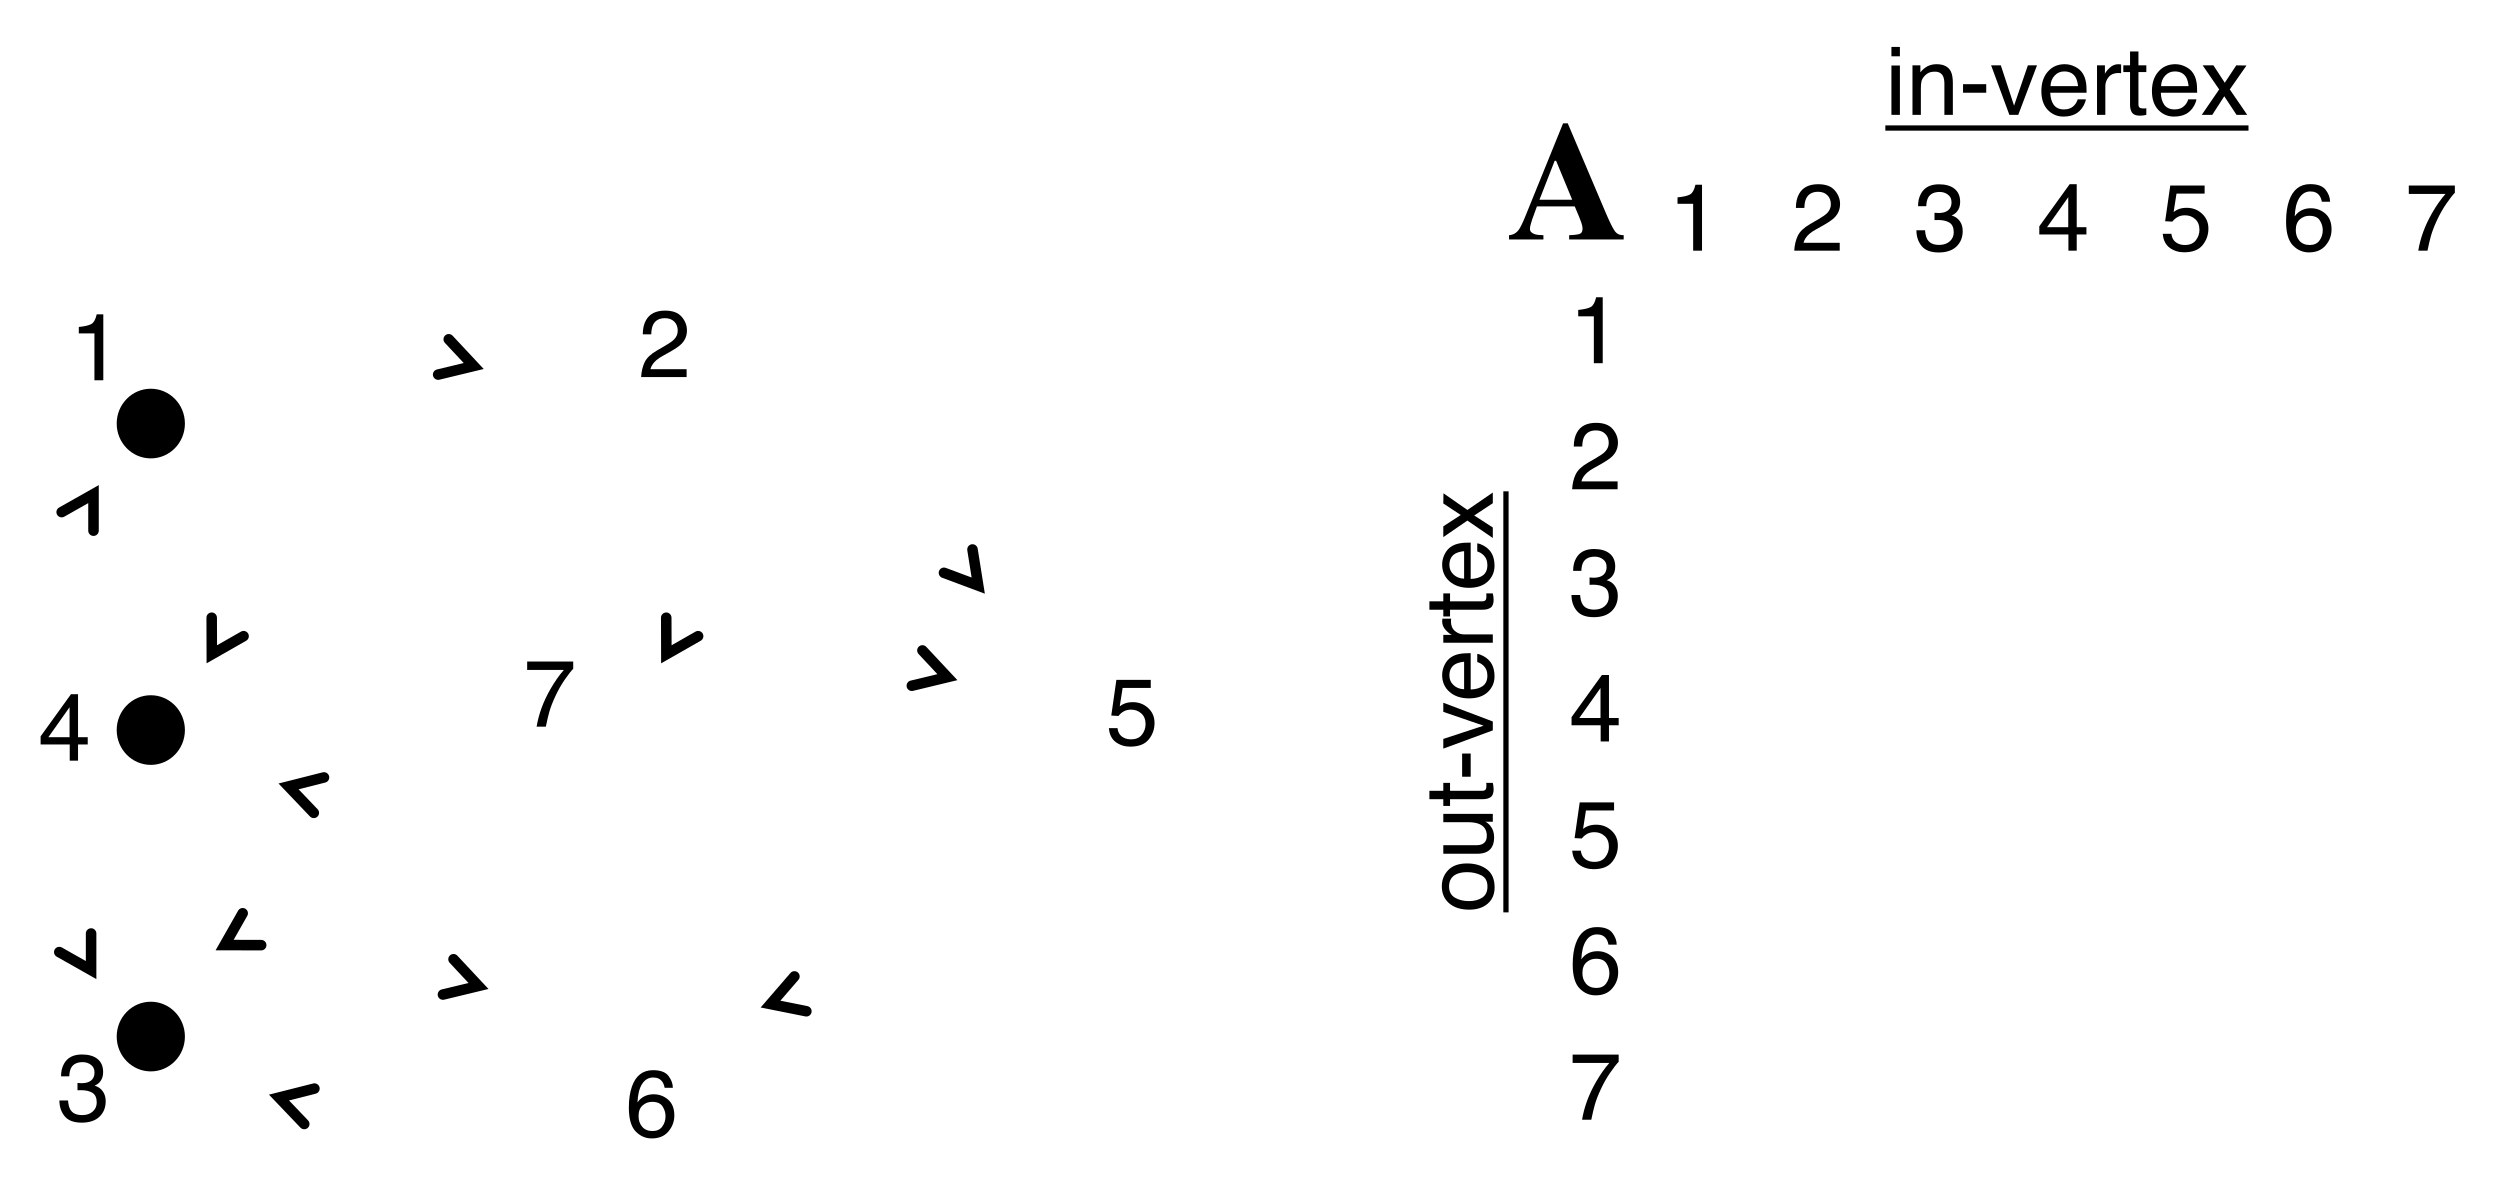 <?xml version="1.0" encoding="UTF-8"?>
<svg xmlns="http://www.w3.org/2000/svg" xmlns:xlink="http://www.w3.org/1999/xlink" width="475pt" height="224pt" viewBox="0 0 475 224" version="1.1">
<defs>
<g>
<symbol overflow="visible" id="glyph0-0">
<path style="stroke:none;" d="M 0.578 0 L 0.578 -21.625 L 24.219 -21.625 L 24.219 0 Z M 21.109 -3.109 L 21.109 -18.516 L 3.688 -18.516 L 3.688 -3.109 Z M 21.109 -3.109 "/>
</symbol>
<symbol overflow="visible" id="glyph0-1">
<path style="stroke:none;" d="M 12.578 -7.547 L 9.516 -14.953 L 9.25 -14.953 L 6.359 -7.547 Z M 0.578 -0.812 C 1.348 -0.863 1.969 -1.211 2.438 -1.859 C 2.738 -2.266 3.172 -3.16 3.734 -4.547 L 10.844 -22.062 L 11.734 -22.062 L 18.875 -5.25 C 19.676 -3.363 20.273 -2.145 20.672 -1.594 C 21.066 -1.051 21.629 -0.789 22.359 -0.812 L 22.359 0 L 12 0 L 12 -0.812 C 13.039 -0.852 13.723 -0.941 14.047 -1.078 C 14.379 -1.211 14.547 -1.555 14.547 -2.109 C 14.547 -2.359 14.461 -2.738 14.297 -3.25 C 14.191 -3.551 14.051 -3.914 13.875 -4.344 L 13.062 -6.281 L 5.875 -6.281 C 5.406 -5.008 5.102 -4.18 4.969 -3.797 C 4.688 -2.973 4.547 -2.375 4.547 -2 C 4.547 -1.539 4.852 -1.207 5.469 -1 C 5.832 -0.883 6.379 -0.82 7.109 -0.812 L 7.109 0 L 0.578 0 Z M 11.734 -22.109 Z M 11.734 -22.109 "/>
</symbol>
<symbol overflow="visible" id="glyph1-0">
<path style="stroke:none;" d="M 0.438 0 L 0.438 -16.219 L 18.172 -16.219 L 18.172 0 Z M 15.828 -2.328 L 15.828 -13.891 L 2.766 -13.891 L 2.766 -2.328 Z M 15.828 -2.328 "/>
</symbol>
<symbol overflow="visible" id="glyph1-1">
<path style="stroke:none;" d=""/>
</symbol>
<symbol overflow="visible" id="glyph2-0">
<path style="stroke:none;" d="M 0.578 0 L 0.578 -12.906 L 10.828 -12.906 L 10.828 0 Z M 9.219 -1.625 L 9.219 -11.297 L 2.203 -11.297 L 2.203 -1.625 Z M 9.219 -1.625 "/>
</symbol>
<symbol overflow="visible" id="glyph2-1">
<path style="stroke:none;" d="M 1.719 -8.906 L 1.719 -10.125 C 2.863 -10.238 3.66 -10.426 4.109 -10.688 C 4.566 -10.945 4.906 -11.562 5.125 -12.531 L 6.375 -12.531 L 6.375 0 L 4.688 0 L 4.688 -8.906 Z M 1.719 -8.906 "/>
</symbol>
<symbol overflow="visible" id="glyph2-2">
<path style="stroke:none;" d="M 4.672 0.344 C 3.18 0.344 2.102 -0.062 1.438 -0.875 C 0.77 -1.695 0.438 -2.695 0.438 -3.875 L 2.078 -3.875 C 2.148 -3.051 2.305 -2.457 2.547 -2.094 C 2.953 -1.426 3.691 -1.094 4.766 -1.094 C 5.598 -1.094 6.266 -1.316 6.766 -1.766 C 7.273 -2.211 7.531 -2.785 7.531 -3.484 C 7.531 -4.359 7.266 -4.969 6.734 -5.312 C 6.203 -5.656 5.461 -5.828 4.516 -5.828 C 4.41 -5.828 4.301 -5.82 4.188 -5.812 C 4.082 -5.812 3.977 -5.812 3.875 -5.812 L 3.875 -7.203 C 4.031 -7.191 4.164 -7.18 4.281 -7.172 C 4.395 -7.16 4.516 -7.156 4.641 -7.156 C 5.234 -7.156 5.719 -7.25 6.094 -7.438 C 6.77 -7.77 7.109 -8.359 7.109 -9.203 C 7.109 -9.828 6.883 -10.305 6.438 -10.641 C 5.988 -10.984 5.469 -11.156 4.875 -11.156 C 3.82 -11.156 3.094 -10.805 2.688 -10.109 C 2.469 -9.723 2.344 -9.172 2.312 -8.453 L 0.75 -8.453 C 0.75 -9.391 0.938 -10.188 1.312 -10.844 C 1.957 -12.02 3.094 -12.609 4.719 -12.609 C 6 -12.609 6.988 -12.32 7.688 -11.75 C 8.395 -11.176 8.75 -10.348 8.75 -9.266 C 8.75 -8.492 8.539 -7.867 8.125 -7.391 C 7.863 -7.086 7.531 -6.852 7.125 -6.688 C 7.781 -6.5 8.297 -6.145 8.672 -5.625 C 9.047 -5.113 9.234 -4.484 9.234 -3.734 C 9.234 -2.523 8.836 -1.539 8.047 -0.781 C 7.254 -0.031 6.129 0.344 4.672 0.344 Z M 4.672 0.344 "/>
</symbol>
<symbol overflow="visible" id="glyph2-3">
<path style="stroke:none;" d="M 0.562 0 C 0.625 -1.082 0.848 -2.023 1.234 -2.828 C 1.617 -3.629 2.379 -4.359 3.516 -5.016 L 5.203 -6 C 5.961 -6.438 6.492 -6.812 6.797 -7.125 C 7.273 -7.602 7.516 -8.16 7.516 -8.797 C 7.516 -9.523 7.297 -10.102 6.859 -10.531 C 6.422 -10.969 5.832 -11.188 5.094 -11.188 C 4.008 -11.188 3.258 -10.773 2.844 -9.953 C 2.625 -9.516 2.504 -8.906 2.484 -8.125 L 0.875 -8.125 C 0.883 -9.219 1.086 -10.109 1.484 -10.797 C 2.16 -12.016 3.367 -12.625 5.109 -12.625 C 6.547 -12.625 7.598 -12.234 8.266 -11.453 C 8.93 -10.68 9.266 -9.816 9.266 -8.859 C 9.266 -7.848 8.91 -6.988 8.203 -6.281 C 7.785 -5.863 7.051 -5.359 6 -4.766 L 4.797 -4.094 C 4.211 -3.781 3.758 -3.477 3.438 -3.188 C 2.852 -2.676 2.484 -2.113 2.328 -1.5 L 9.203 -1.5 L 9.203 0 Z M 0.562 0 "/>
</symbol>
<symbol overflow="visible" id="glyph2-4">
<path style="stroke:none;" d="M 5.953 -4.453 L 5.953 -10.156 L 1.922 -4.453 Z M 5.984 0 L 5.984 -3.078 L 0.453 -3.078 L 0.453 -4.625 L 6.219 -12.625 L 7.562 -12.625 L 7.562 -4.453 L 9.406 -4.453 L 9.406 -3.078 L 7.562 -3.078 L 7.562 0 Z M 5.984 0 "/>
</symbol>
<symbol overflow="visible" id="glyph2-5">
<path style="stroke:none;" d="M 2.219 -3.203 C 2.32 -2.305 2.742 -1.688 3.484 -1.344 C 3.859 -1.164 4.289 -1.078 4.781 -1.078 C 5.719 -1.078 6.41 -1.375 6.859 -1.969 C 7.316 -2.562 7.547 -3.223 7.547 -3.953 C 7.547 -4.836 7.273 -5.52 6.734 -6 C 6.203 -6.477 5.562 -6.719 4.812 -6.719 C 4.258 -6.719 3.789 -6.609 3.406 -6.391 C 3.02 -6.18 2.688 -5.891 2.406 -5.516 L 1.031 -5.594 L 2 -12.375 L 8.531 -12.375 L 8.531 -10.844 L 3.188 -10.844 L 2.641 -7.344 C 2.93 -7.57 3.211 -7.738 3.484 -7.844 C 3.953 -8.039 4.492 -8.141 5.109 -8.141 C 6.266 -8.141 7.242 -7.766 8.047 -7.016 C 8.848 -6.273 9.25 -5.332 9.25 -4.188 C 9.25 -3 8.879 -1.953 8.141 -1.047 C 7.41 -0.141 6.238 0.312 4.625 0.312 C 3.594 0.312 2.68 0.023 1.891 -0.547 C 1.109 -1.129 0.672 -2.016 0.578 -3.203 Z M 2.219 -3.203 "/>
</symbol>
<symbol overflow="visible" id="glyph2-6">
<path style="stroke:none;" d="M 5.266 -12.641 C 6.672 -12.641 7.648 -12.273 8.203 -11.547 C 8.754 -10.816 9.031 -10.066 9.031 -9.297 L 7.469 -9.297 C 7.375 -9.785 7.223 -10.172 7.016 -10.453 C 6.641 -10.984 6.066 -11.25 5.297 -11.25 C 4.41 -11.25 3.707 -10.836 3.188 -10.016 C 2.664 -9.203 2.375 -8.035 2.312 -6.516 C 2.676 -7.047 3.133 -7.441 3.688 -7.703 C 4.188 -7.941 4.75 -8.062 5.375 -8.062 C 6.426 -8.062 7.344 -7.723 8.125 -7.047 C 8.914 -6.367 9.312 -5.363 9.312 -4.031 C 9.312 -2.895 8.938 -1.883 8.188 -1 C 7.445 -0.113 6.391 0.328 5.016 0.328 C 3.836 0.328 2.816 -0.117 1.953 -1.016 C 1.098 -1.91 0.672 -3.414 0.672 -5.531 C 0.672 -7.094 0.863 -8.422 1.25 -9.516 C 1.977 -11.598 3.316 -12.641 5.266 -12.641 Z M 5.156 -1.078 C 5.988 -1.078 6.609 -1.359 7.016 -1.922 C 7.43 -2.484 7.641 -3.145 7.641 -3.906 C 7.641 -4.551 7.453 -5.164 7.078 -5.75 C 6.711 -6.332 6.047 -6.625 5.078 -6.625 C 4.391 -6.625 3.789 -6.395 3.281 -5.938 C 2.77 -5.488 2.516 -4.812 2.516 -3.906 C 2.516 -3.102 2.742 -2.43 3.203 -1.891 C 3.672 -1.348 4.32 -1.078 5.156 -1.078 Z M 5.156 -1.078 "/>
</symbol>
<symbol overflow="visible" id="glyph2-7">
<path style="stroke:none;" d="M 9.406 -12.375 L 9.406 -11 C 9.008 -10.602 8.473 -9.914 7.797 -8.938 C 7.129 -7.969 6.535 -6.922 6.016 -5.797 C 5.504 -4.703 5.117 -3.703 4.859 -2.797 C 4.691 -2.223 4.473 -1.289 4.203 0 L 2.453 0 C 2.848 -2.406 3.727 -4.797 5.094 -7.172 C 5.895 -8.566 6.738 -9.77 7.625 -10.781 L 0.656 -10.781 L 0.656 -12.375 Z M 9.406 -12.375 "/>
</symbol>
<symbol overflow="visible" id="glyph2-8">
<path style="stroke:none;" d="M 1.156 -9.375 L 2.766 -9.375 L 2.766 0 L 1.156 0 Z M 1.156 -12.906 L 2.766 -12.906 L 2.766 -11.125 L 1.156 -11.125 Z M 1.156 -12.906 "/>
</symbol>
<symbol overflow="visible" id="glyph2-9">
<path style="stroke:none;" d="M 1.156 -9.406 L 2.656 -9.406 L 2.656 -8.078 C 3.102 -8.629 3.578 -9.023 4.078 -9.266 C 4.578 -9.504 5.129 -9.625 5.734 -9.625 C 7.078 -9.625 7.984 -9.16 8.453 -8.234 C 8.703 -7.723 8.828 -6.988 8.828 -6.031 L 8.828 0 L 7.219 0 L 7.219 -5.938 C 7.219 -6.508 7.133 -6.973 6.969 -7.328 C 6.688 -7.91 6.176 -8.203 5.438 -8.203 C 5.062 -8.203 4.754 -8.164 4.516 -8.094 C 4.086 -7.957 3.707 -7.695 3.375 -7.312 C 3.113 -7 2.941 -6.676 2.859 -6.344 C 2.785 -6.02 2.75 -5.551 2.75 -4.938 L 2.75 0 L 1.156 0 Z M 4.875 -9.641 Z M 4.875 -9.641 "/>
</symbol>
<symbol overflow="visible" id="glyph2-10">
<path style="stroke:none;" d="M 0.75 -5.828 L 5.156 -5.828 L 5.156 -4.203 L 0.75 -4.203 Z M 0.75 -5.828 "/>
</symbol>
<symbol overflow="visible" id="glyph2-11">
<path style="stroke:none;" d="M 1.938 -9.406 L 4.453 -1.75 L 7.078 -9.406 L 8.812 -9.406 L 5.25 0 L 3.562 0 L 0.094 -9.406 Z M 1.938 -9.406 "/>
</symbol>
<symbol overflow="visible" id="glyph2-12">
<path style="stroke:none;" d="M 5.078 -9.625 C 5.742 -9.625 6.391 -9.469 7.016 -9.156 C 7.648 -8.844 8.129 -8.438 8.453 -7.938 C 8.773 -7.457 8.988 -6.906 9.094 -6.281 C 9.188 -5.844 9.234 -5.148 9.234 -4.203 L 2.328 -4.203 C 2.359 -3.242 2.582 -2.473 3 -1.891 C 3.426 -1.316 4.082 -1.031 4.969 -1.031 C 5.789 -1.031 6.445 -1.305 6.938 -1.859 C 7.219 -2.172 7.422 -2.535 7.547 -2.953 L 9.094 -2.953 C 9.051 -2.609 8.914 -2.223 8.688 -1.797 C 8.457 -1.367 8.195 -1.02 7.906 -0.75 C 7.426 -0.281 6.832 0.031 6.125 0.188 C 5.75 0.281 5.316 0.328 4.828 0.328 C 3.66 0.328 2.672 -0.094 1.859 -0.938 C 1.047 -1.789 0.641 -2.988 0.641 -4.531 C 0.641 -6.039 1.047 -7.266 1.859 -8.203 C 2.68 -9.148 3.754 -9.625 5.078 -9.625 Z M 7.609 -5.453 C 7.535 -6.141 7.383 -6.691 7.156 -7.109 C 6.719 -7.867 5.992 -8.25 4.984 -8.25 C 4.254 -8.25 3.645 -7.984 3.156 -7.453 C 2.664 -6.93 2.406 -6.266 2.375 -5.453 Z M 4.938 -9.641 Z M 4.938 -9.641 "/>
</symbol>
<symbol overflow="visible" id="glyph2-13">
<path style="stroke:none;" d="M 1.203 -9.406 L 2.703 -9.406 L 2.703 -7.781 C 2.828 -8.102 3.129 -8.488 3.609 -8.938 C 4.086 -9.395 4.645 -9.625 5.281 -9.625 C 5.301 -9.625 5.348 -9.617 5.422 -9.609 C 5.492 -9.609 5.613 -9.598 5.781 -9.578 L 5.781 -7.906 C 5.688 -7.926 5.598 -7.938 5.516 -7.938 C 5.441 -7.945 5.359 -7.953 5.266 -7.953 C 4.461 -7.953 3.848 -7.695 3.422 -7.188 C 2.992 -6.676 2.781 -6.086 2.781 -5.422 L 2.781 0 L 1.203 0 Z M 1.203 -9.406 "/>
</symbol>
<symbol overflow="visible" id="glyph2-14">
<path style="stroke:none;" d="M 1.484 -12.047 L 3.078 -12.047 L 3.078 -9.406 L 4.578 -9.406 L 4.578 -8.125 L 3.078 -8.125 L 3.078 -1.984 C 3.078 -1.648 3.188 -1.426 3.406 -1.312 C 3.531 -1.25 3.738 -1.219 4.031 -1.219 C 4.102 -1.219 4.18 -1.219 4.266 -1.219 C 4.359 -1.227 4.461 -1.238 4.578 -1.25 L 4.578 0 C 4.398 0.051 4.211 0.086 4.016 0.109 C 3.816 0.141 3.602 0.156 3.375 0.156 C 2.633 0.156 2.133 -0.031 1.875 -0.406 C 1.613 -0.789 1.484 -1.285 1.484 -1.891 L 1.484 -8.125 L 0.203 -8.125 L 0.203 -9.406 L 1.484 -9.406 Z M 1.484 -12.047 "/>
</symbol>
<symbol overflow="visible" id="glyph2-15">
<path style="stroke:none;" d="M 0.266 -9.406 L 2.312 -9.406 L 4.469 -6.094 L 6.656 -9.406 L 8.594 -9.375 L 5.422 -4.828 L 8.734 0 L 6.703 0 L 4.375 -3.531 L 2.094 0 L 0.094 0 L 3.406 -4.828 Z M 0.266 -9.406 "/>
</symbol>
<symbol overflow="visible" id="glyph3-0">
<path style="stroke:none;" d="M 0.578 0 L 0.578 -12.906 L 10.828 -12.906 L 10.828 0 Z M 9.219 -1.625 L 9.219 -11.297 L 2.203 -11.297 L 2.203 -1.625 Z M 9.219 -1.625 "/>
</symbol>
<symbol overflow="visible" id="glyph3-1">
<path style="stroke:none;" d=""/>
</symbol>
<symbol overflow="visible" id="glyph4-0">
<path style="stroke:none;" d="M 0 -0.578 L -12.906 -0.578 L -12.906 -10.828 L 0 -10.828 Z M -1.625 -9.219 L -11.297 -9.219 L -11.297 -2.203 L -1.625 -2.203 Z M -1.625 -9.219 "/>
</symbol>
<symbol overflow="visible" id="glyph4-1">
<path style="stroke:none;" d="M -1.016 -4.891 C -1.016 -5.941 -1.41 -6.66 -2.203 -7.047 C -3.004 -7.441 -3.891 -7.641 -4.859 -7.641 C -5.734 -7.641 -6.445 -7.5 -7 -7.219 C -7.875 -6.77 -8.312 -6 -8.312 -4.906 C -8.312 -3.945 -7.941 -3.242 -7.203 -2.797 C -6.461 -2.359 -5.57 -2.141 -4.531 -2.141 C -3.531 -2.141 -2.691 -2.359 -2.016 -2.797 C -1.348 -3.242 -1.016 -3.941 -1.016 -4.891 Z M -9.688 -4.953 C -9.688 -6.172 -9.281 -7.195 -8.469 -8.031 C -7.664 -8.875 -6.477 -9.297 -4.906 -9.297 C -3.383 -9.297 -2.129 -8.926 -1.141 -8.188 C -0.148 -7.445 0.344 -6.301 0.344 -4.75 C 0.344 -3.445 -0.094 -2.414 -0.969 -1.656 C -1.844 -0.895 -3.02 -0.516 -4.5 -0.516 C -6.082 -0.516 -7.344 -0.914 -8.281 -1.719 C -9.219 -2.52 -9.688 -3.598 -9.688 -4.953 Z M -9.641 -4.906 Z M -9.641 -4.906 "/>
</symbol>
<symbol overflow="visible" id="glyph4-2">
<path style="stroke:none;" d="M -9.406 -2.75 L -3.172 -2.75 C -2.68 -2.75 -2.285 -2.82 -1.984 -2.969 C -1.422 -3.25 -1.141 -3.773 -1.141 -4.547 C -1.141 -5.648 -1.633 -6.398 -2.625 -6.797 C -3.145 -7.016 -3.867 -7.125 -4.797 -7.125 L -9.406 -7.125 L -9.406 -8.703 L 0 -8.703 L 0 -7.203 L -1.391 -7.219 C -1.035 -7.02 -0.734 -6.766 -0.484 -6.453 C 0.004 -5.859 0.25 -5.129 0.25 -4.266 C 0.25 -2.922 -0.195 -2.004 -1.094 -1.516 C -1.57 -1.254 -2.211 -1.125 -3.016 -1.125 L -9.406 -1.125 Z M -9.641 -4.906 Z M -9.641 -4.906 "/>
</symbol>
<symbol overflow="visible" id="glyph4-3">
<path style="stroke:none;" d="M -12.047 -1.484 L -12.047 -3.078 L -9.406 -3.078 L -9.406 -4.578 L -8.125 -4.578 L -8.125 -3.078 L -1.984 -3.078 C -1.648 -3.078 -1.426 -3.188 -1.312 -3.406 C -1.25 -3.531 -1.219 -3.738 -1.219 -4.031 C -1.219 -4.102 -1.219 -4.18 -1.219 -4.266 C -1.227 -4.359 -1.238 -4.461 -1.25 -4.578 L 0 -4.578 C 0.051 -4.398 0.086 -4.211 0.109 -4.016 C 0.141 -3.816 0.156 -3.602 0.156 -3.375 C 0.156 -2.633 -0.031 -2.133 -0.406 -1.875 C -0.789 -1.613 -1.285 -1.484 -1.891 -1.484 L -8.125 -1.484 L -8.125 -0.203 L -9.406 -0.203 L -9.406 -1.484 Z M -12.047 -1.484 "/>
</symbol>
<symbol overflow="visible" id="glyph4-4">
<path style="stroke:none;" d="M -5.828 -0.75 L -5.828 -5.156 L -4.203 -5.156 L -4.203 -0.75 Z M -5.828 -0.75 "/>
</symbol>
<symbol overflow="visible" id="glyph4-5">
<path style="stroke:none;" d="M -9.406 -1.938 L -1.75 -4.453 L -9.406 -7.078 L -9.406 -8.812 L 0 -5.25 L 0 -3.562 L -9.406 -0.094 Z M -9.406 -1.938 "/>
</symbol>
<symbol overflow="visible" id="glyph4-6">
<path style="stroke:none;" d="M -9.625 -5.078 C -9.625 -5.742 -9.469 -6.391 -9.156 -7.016 C -8.844 -7.648 -8.438 -8.129 -7.938 -8.453 C -7.457 -8.773 -6.906 -8.988 -6.281 -9.094 C -5.844 -9.188 -5.148 -9.234 -4.203 -9.234 L -4.203 -2.328 C -3.242 -2.359 -2.473 -2.582 -1.891 -3 C -1.316 -3.426 -1.031 -4.082 -1.031 -4.969 C -1.031 -5.789 -1.305 -6.445 -1.859 -6.938 C -2.172 -7.219 -2.535 -7.422 -2.953 -7.547 L -2.953 -9.094 C -2.609 -9.051 -2.223 -8.914 -1.797 -8.688 C -1.367 -8.457 -1.02 -8.195 -0.75 -7.906 C -0.281 -7.426 0.031 -6.832 0.188 -6.125 C 0.281 -5.75 0.328 -5.316 0.328 -4.828 C 0.328 -3.66 -0.094 -2.672 -0.938 -1.859 C -1.789 -1.047 -2.988 -0.641 -4.531 -0.641 C -6.039 -0.641 -7.266 -1.047 -8.203 -1.859 C -9.148 -2.68 -9.625 -3.754 -9.625 -5.078 Z M -5.453 -7.609 C -6.141 -7.535 -6.691 -7.383 -7.109 -7.156 C -7.867 -6.719 -8.25 -5.992 -8.25 -4.984 C -8.25 -4.254 -7.984 -3.645 -7.453 -3.156 C -6.93 -2.664 -6.266 -2.406 -5.453 -2.375 Z M -9.641 -4.938 Z M -9.641 -4.938 "/>
</symbol>
<symbol overflow="visible" id="glyph4-7">
<path style="stroke:none;" d="M -9.406 -1.203 L -9.406 -2.703 L -7.781 -2.703 C -8.102 -2.828 -8.488 -3.129 -8.938 -3.609 C -9.395 -4.086 -9.625 -4.645 -9.625 -5.281 C -9.625 -5.301 -9.617 -5.348 -9.609 -5.422 C -9.609 -5.492 -9.598 -5.613 -9.578 -5.781 L -7.906 -5.781 C -7.926 -5.688 -7.938 -5.598 -7.938 -5.516 C -7.945 -5.441 -7.953 -5.359 -7.953 -5.266 C -7.953 -4.461 -7.695 -3.848 -7.188 -3.422 C -6.676 -2.992 -6.086 -2.781 -5.422 -2.781 L 0 -2.781 L 0 -1.203 Z M -9.406 -1.203 "/>
</symbol>
<symbol overflow="visible" id="glyph4-8">
<path style="stroke:none;" d="M -9.406 -0.266 L -9.406 -2.312 L -6.094 -4.469 L -9.406 -6.656 L -9.375 -8.594 L -4.828 -5.422 L 0 -8.734 L 0 -6.703 L -3.531 -4.375 L 0 -2.094 L 0 -0.094 L -4.828 -3.406 Z M -9.406 -0.266 "/>
</symbol>
<symbol overflow="visible" id="glyph5-0">
<path style="stroke:none;" d="M 0 -0.578 L -12.906 -0.578 L -12.906 -10.828 L 0 -10.828 Z M -1.625 -9.219 L -11.297 -9.219 L -11.297 -2.203 L -1.625 -2.203 Z M -1.625 -9.219 "/>
</symbol>
<symbol overflow="visible" id="glyph5-1">
<path style="stroke:none;" d=""/>
</symbol>
</g>
</defs>
<g id="surface1">
<g style="fill:rgb(0%,0%,0%);fill-opacity:1;">
  <use xlink:href="#glyph0-1" x="286.14" y="45.499"/>
</g>
<g style="fill:rgb(0%,0%,0%);fill-opacity:1;">
  <use xlink:href="#glyph1-1" x="309.249" y="34.699"/>
</g>
<path style="fill-rule:evenodd;fill:rgb(0%,0%,0%);fill-opacity:1;stroke-width:12700;stroke-linecap:butt;stroke-linejoin:round;stroke:rgb(0%,0%,0%);stroke-opacity:1;stroke-miterlimit:10;" d="M -24.209 60211.254 C -24.209 26972.974 26616.024 -14.526 59457.429 -14.526 C 92249.225 -14.526 118889.459 26972.974 118889.459 60211.254 C 118889.459 93499.143 92249.225 120486.642 59457.429 120486.642 C 26616.024 120486.642 -24.209 93499.143 -24.209 60211.254 Z M -24.209 60211.254 " transform="matrix(0,0,0,0,435.099,107.123)"/>
<path style="fill-rule:evenodd;fill:rgb(0%,0%,0%);fill-opacity:1;stroke-width:12700;stroke-linecap:butt;stroke-linejoin:round;stroke:rgb(0%,0%,0%);stroke-opacity:1;stroke-miterlimit:10;" d="M 3.921 60211.254 C 3.921 26972.974 26594.545 -14.526 59435.95 -14.526 C 92277.356 -14.526 118867.98 26972.974 118867.98 60211.254 C 118867.98 93499.143 92277.356 120486.642 59435.95 120486.642 C 26594.545 120486.642 3.921 93499.143 3.921 60211.254 Z M 3.921 60211.254 " transform="matrix(0,0,0,0,435.099,154.605)"/>
<path style="fill:none;stroke-width:28575;stroke-linecap:butt;stroke-linejoin:miter;stroke:rgb(0%,0%,0%);stroke-opacity:1;stroke-miterlimit:8;" d="M 23.574 -14.526 L 2011683.666 -14.526 L 2011683.666 2011695.176 L 23.574 2011695.176 Z M 23.574 -14.526 " transform="matrix(0,0,0,0,313.849,56.158)"/>
<path style="fill-rule:evenodd;fill:rgb(0%,0%,0%);fill-opacity:1;stroke-width:12700;stroke-linecap:butt;stroke-linejoin:round;stroke:rgb(0%,0%,0%);stroke-opacity:1;stroke-miterlimit:10;" d="M -9.89 60229.51 C -9.89 26991.23 26630.343 3.731 59422.139 3.731 C 92263.544 3.731 118854.169 26991.23 118854.169 60229.51 C 118854.169 93517.4 92263.544 120455.289 59422.139 120455.289 C 26630.343 120455.289 -9.89 93517.4 -9.89 60229.51 Z M -9.89 60229.51 " transform="matrix(0,0,0,0,318.371,130.864)"/>
<path style="fill-rule:evenodd;fill:rgb(0%,0%,0%);fill-opacity:1;stroke-width:12700;stroke-linecap:butt;stroke-linejoin:round;stroke:rgb(0%,0%,0%);stroke-opacity:1;stroke-miterlimit:10;" d="M -9.89 60232.129 C -9.89 26944.24 26630.343 6.35 59422.139 6.35 C 92263.544 6.35 118854.169 26944.24 118854.169 60232.129 C 118854.169 93520.019 92263.544 120457.909 59422.139 120457.909 C 26630.343 120457.909 -9.89 93520.019 -9.89 60232.129 Z M -9.89 60232.129 " transform="matrix(0,0,0,0,365.062,130.864)"/>
<path style="fill-rule:evenodd;fill:rgb(0%,0%,0%);fill-opacity:1;stroke-width:12700;stroke-linecap:butt;stroke-linejoin:round;stroke:rgb(0%,0%,0%);stroke-opacity:1;stroke-miterlimit:10;" d="M 17.859 60232.129 C 17.859 26944.24 26608.484 6.35 59449.889 6.35 C 92241.685 6.35 118881.918 26944.24 118881.918 60232.129 C 118881.918 93520.019 92241.685 120457.909 59449.889 120457.909 C 26608.484 120457.909 17.859 93520.019 17.859 60232.129 Z M 17.859 60232.129 " transform="matrix(0,0,0,0,365.062,178.346)"/>
<path style="fill-rule:evenodd;fill:rgb(0%,0%,0%);fill-opacity:1;stroke-width:12700;stroke-linecap:butt;stroke-linejoin:round;stroke:rgb(0%,0%,0%);stroke-opacity:1;stroke-miterlimit:10;" d="M -0.953 60255.624 C -0.953 26967.735 26589.672 -19.764 59431.077 -19.764 C 92272.482 -19.764 118863.106 26967.735 118863.106 60255.624 C 118863.106 93493.905 92272.482 120481.404 59431.077 120481.404 C 26589.672 120481.404 -0.953 93493.905 -0.953 60255.624 Z M -0.953 60255.624 " transform="matrix(0,0,0,0,341.716,59.641)"/>
<path style="fill-rule:evenodd;fill:rgb(0%,0%,0%);fill-opacity:1;stroke-width:12700;stroke-linecap:butt;stroke-linejoin:round;stroke:rgb(0%,0%,0%);stroke-opacity:1;stroke-miterlimit:10;" d="M -0.953 60208.634 C -0.953 26970.354 26589.672 -17.145 59431.077 -17.145 C 92272.482 -17.145 118863.106 26970.354 118863.106 60208.634 C 118863.106 93496.524 92272.482 120484.023 59431.077 120484.023 C 26589.672 120484.023 -0.953 93496.524 -0.953 60208.634 Z M -0.953 60208.634 " transform="matrix(0,0,0,0,388.408,59.641)"/>
<path style="fill-rule:evenodd;fill:rgb(0%,0%,0%);fill-opacity:1;stroke-width:12700;stroke-linecap:butt;stroke-linejoin:round;stroke:rgb(0%,0%,0%);stroke-opacity:1;stroke-miterlimit:10;" d="M -19.209 60232.129 C -19.209 26944.24 26621.025 6.35 59412.821 6.35 C 92254.226 6.35 118894.459 26944.24 118894.459 60232.129 C 118894.459 93520.019 92254.226 120457.909 59412.821 120457.909 C 26621.025 120457.909 -19.209 93520.019 -19.209 60232.129 Z M -19.209 60232.129 " transform="matrix(0,0,0,0,365.062,202.087)"/>
<path style="fill-rule:evenodd;fill:rgb(0%,0%,0%);fill-opacity:1;stroke-width:12700;stroke-linecap:butt;stroke-linejoin:round;stroke:rgb(0%,0%,0%);stroke-opacity:1;stroke-miterlimit:10;" d="M -19.209 60208.634 C -19.209 26970.354 26621.025 -17.145 59412.821 -17.145 C 92254.226 -17.145 118894.459 26970.354 118894.459 60208.634 C 118894.459 93496.524 92254.226 120484.023 59412.821 120484.023 C 26621.025 120484.023 -19.209 93496.524 -19.209 60208.634 Z M -19.209 60208.634 " transform="matrix(0,0,0,0,388.408,202.087)"/>
<path style="fill-rule:evenodd;fill:rgb(0%,0%,0%);fill-opacity:1;stroke-width:12700;stroke-linecap:butt;stroke-linejoin:round;stroke:rgb(0%,0%,0%);stroke-opacity:1;stroke-miterlimit:10;" d="M -19.209 60234.749 C -19.209 26946.859 26621.025 8.969 59412.821 8.969 C 92254.226 8.969 118894.459 26946.859 118894.459 60234.749 C 118894.459 93473.029 92254.226 120460.528 59412.821 120460.528 C 26621.025 120460.528 -19.209 93473.029 -19.209 60234.749 Z M -19.209 60234.749 " transform="matrix(0,0,0,0,411.753,202.087)"/>
<path style="fill-rule:evenodd;fill:rgb(0%,0%,0%);fill-opacity:1;stroke-width:12700;stroke-linecap:butt;stroke-linejoin:round;stroke:rgb(0%,0%,0%);stroke-opacity:1;stroke-miterlimit:10;" d="M 11.589 60234.749 C 11.589 26946.859 26602.213 8.969 59443.618 8.969 C 92285.023 8.969 118875.647 26946.859 118875.647 60234.749 C 118875.647 93473.029 92285.023 120460.528 59443.618 120460.528 C 26602.213 120460.528 11.589 93473.029 11.589 60234.749 Z M 11.589 60234.749 " transform="matrix(0,0,0,0,411.753,83.382)"/>
<path style="fill-rule:evenodd;fill:rgb(0%,0%,0%);fill-opacity:1;stroke-width:12700;stroke-linecap:butt;stroke-linejoin:round;stroke:rgb(0%,0%,0%);stroke-opacity:1;stroke-miterlimit:10;" d="M 11.589 60236.098 C 11.589 26948.209 26602.213 10.319 59443.618 10.319 C 92285.023 10.319 118875.647 26948.209 118875.647 60236.098 C 118875.647 93474.378 92285.023 120461.877 59443.618 120461.877 C 26602.213 120461.877 11.589 93474.378 11.589 60236.098 Z M 11.589 60236.098 " transform="matrix(0,0,0,0,458.445,83.382)"/>
<g style="fill:rgb(0%,0%,0%);fill-opacity:1;">
  <use xlink:href="#glyph2-1" x="298.143" y="69.01"/>
</g>
<g style="fill:rgb(0%,0%,0%);fill-opacity:1;">
  <use xlink:href="#glyph3-1" x="308.155" y="69.01"/>
</g>
<g style="fill:rgb(0%,0%,0%);fill-opacity:1;">
  <use xlink:href="#glyph2-2" x="298.143" y="116.921"/>
</g>
<g style="fill:rgb(0%,0%,0%);fill-opacity:1;">
  <use xlink:href="#glyph3-1" x="308.155" y="116.921"/>
</g>
<g style="fill:rgb(0%,0%,0%);fill-opacity:1;">
  <use xlink:href="#glyph2-3" x="298.143" y="92.965"/>
</g>
<g style="fill:rgb(0%,0%,0%);fill-opacity:1;">
  <use xlink:href="#glyph3-1" x="308.155" y="92.965"/>
</g>
<g style="fill:rgb(0%,0%,0%);fill-opacity:1;">
  <use xlink:href="#glyph2-4" x="298.143" y="140.877"/>
</g>
<g style="fill:rgb(0%,0%,0%);fill-opacity:1;">
  <use xlink:href="#glyph3-1" x="308.155" y="140.877"/>
</g>
<g style="fill:rgb(0%,0%,0%);fill-opacity:1;">
  <use xlink:href="#glyph2-5" x="298.143" y="164.833"/>
</g>
<g style="fill:rgb(0%,0%,0%);fill-opacity:1;">
  <use xlink:href="#glyph3-1" x="308.155" y="164.833"/>
</g>
<g style="fill:rgb(0%,0%,0%);fill-opacity:1;">
  <use xlink:href="#glyph2-6" x="298.143" y="188.789"/>
</g>
<g style="fill:rgb(0%,0%,0%);fill-opacity:1;">
  <use xlink:href="#glyph3-1" x="308.155" y="188.789"/>
</g>
<g style="fill:rgb(0%,0%,0%);fill-opacity:1;">
  <use xlink:href="#glyph2-7" x="298.143" y="212.744"/>
</g>
<g style="fill:rgb(0%,0%,0%);fill-opacity:1;">
  <use xlink:href="#glyph3-1" x="308.155" y="212.744"/>
</g>
<g style="fill:rgb(0%,0%,0%);fill-opacity:1;">
  <use xlink:href="#glyph2-4" x="387.014" y="47.626"/>
</g>
<g style="fill:rgb(0%,0%,0%);fill-opacity:1;">
  <use xlink:href="#glyph3-1" x="397.025" y="47.626"/>
</g>
<g style="fill:rgb(0%,0%,0%);fill-opacity:1;">
  <use xlink:href="#glyph2-5" x="410.348" y="47.626"/>
</g>
<g style="fill:rgb(0%,0%,0%);fill-opacity:1;">
  <use xlink:href="#glyph3-1" x="420.36" y="47.626"/>
</g>
<g style="fill:rgb(0%,0%,0%);fill-opacity:1;">
  <use xlink:href="#glyph2-6" x="433.683" y="47.626"/>
</g>
<g style="fill:rgb(0%,0%,0%);fill-opacity:1;">
  <use xlink:href="#glyph3-1" x="443.694" y="47.626"/>
</g>
<g style="fill:rgb(0%,0%,0%);fill-opacity:1;">
  <use xlink:href="#glyph2-7" x="457.017" y="47.626"/>
</g>
<g style="fill:rgb(0%,0%,0%);fill-opacity:1;">
  <use xlink:href="#glyph3-1" x="467.029" y="47.626"/>
</g>
<g style="fill:rgb(0%,0%,0%);fill-opacity:1;">
  <use xlink:href="#glyph2-2" x="363.679" y="47.626"/>
</g>
<g style="fill:rgb(0%,0%,0%);fill-opacity:1;">
  <use xlink:href="#glyph3-1" x="373.69" y="47.626"/>
</g>
<g style="fill:rgb(0%,0%,0%);fill-opacity:1;">
  <use xlink:href="#glyph2-3" x="340.344" y="47.626"/>
</g>
<g style="fill:rgb(0%,0%,0%);fill-opacity:1;">
  <use xlink:href="#glyph3-1" x="350.356" y="47.626"/>
</g>
<g style="fill:rgb(0%,0%,0%);fill-opacity:1;">
  <use xlink:href="#glyph2-1" x="317.01" y="47.626"/>
</g>
<g style="fill:rgb(0%,0%,0%);fill-opacity:1;">
  <use xlink:href="#glyph3-1" x="327.021" y="47.626"/>
</g>
<path style="fill:none;stroke-width:22225;stroke-linecap:butt;stroke-linejoin:round;stroke:rgb(0%,0%,0%);stroke-opacity:1;stroke-miterlimit:10;" d="M -5.767 12.615 L 1128.445 98050.361 " transform="matrix(-0,-0,0,-0,13.874,100.551)"/>
<path style=" stroke:none;fill-rule:evenodd;fill:rgb(0%,0%,0%);fill-opacity:1;" d="M 18.766 92.168 L 18.766 100.828 C 18.766 101.379 18.316 101.828 17.766 101.828 C 17.211 101.828 16.766 101.379 16.766 100.828 L 16.766 95.594 L 12.211 98.172 C 11.73 98.441 11.121 98.273 10.848 97.793 C 10.574 97.312 10.746 96.703 11.227 96.43 Z M 18.766 92.168 "/>
<path style="fill:none;stroke-width:28575;stroke-linecap:butt;stroke-linejoin:round;stroke:rgb(0%,0%,0%);stroke-opacity:1;stroke-miterlimit:10;" d="M 219348.551 718553.515 C 152971.209 654160.548 86593.868 589717.972 54843.869 519669.537 C 23093.87 449621.102 -24.098 383789.463 27409.885 296973.06 C 54843.869 210107.047 137096.21 105034.394 219348.551 11.351 " transform="matrix(0,0,0,0,10.353,80.808)"/>
<path style="fill:none;stroke-width:22225;stroke-linecap:butt;stroke-linejoin:round;stroke:rgb(0%,0%,0%);stroke-opacity:1;stroke-miterlimit:10;" d="M -3.728 -3.226 L 1496.433 97873.113 " transform="matrix(0,0,-0,0,44.106,117.645)"/>
<path style=" stroke:none;fill-rule:evenodd;fill:rgb(0%,0%,0%);fill-opacity:1;" d="M 39.25 126.031 L 39.223 117.371 C 39.219 116.82 39.664 116.371 40.219 116.367 C 40.77 116.367 41.219 116.812 41.223 117.363 L 41.238 122.598 L 45.785 120.008 C 46.266 119.734 46.875 119.898 47.148 120.379 C 47.422 120.859 47.254 121.469 46.773 121.742 Z M 39.25 126.031 "/>
<path style="fill:none;stroke-width:28575;stroke-linecap:butt;stroke-linejoin:round;stroke:rgb(0%,0%,0%);stroke-opacity:1;stroke-miterlimit:10;" d="M 219388.143 718565.802 C 152961.192 654123.226 86583.851 589730.26 54833.852 519681.824 C 23083.853 449633.389 15.494 383801.751 27399.868 296935.738 C 54833.852 210119.334 137086.193 105046.681 219388.143 23.638 " transform="matrix(-0,0,0,-0,47.626,137.389)"/>
<path style="fill:none;stroke-width:22225;stroke-linecap:butt;stroke-linejoin:round;stroke:rgb(0%,0%,0%);stroke-opacity:1;stroke-miterlimit:10;" d="M -11.955 -14.426 L 1141.618 101808.318 " transform="matrix(-0,0,0,0,82.325,67.24)"/>
<path style=" stroke:none;fill-rule:evenodd;fill:rgb(0%,0%,0%);fill-opacity:1;" d="M 91.906 70.109 L 85.992 63.781 C 85.613 63.379 84.98 63.359 84.578 63.734 C 84.176 64.113 84.152 64.746 84.531 65.148 L 88.102 68.973 L 83.016 70.199 C 82.48 70.328 82.148 70.867 82.277 71.406 C 82.41 71.941 82.949 72.273 83.484 72.145 Z M 91.906 70.109 "/>
<path style="fill:none;stroke-width:28575;stroke-linecap:butt;stroke-linejoin:round;stroke:rgb(0%,0%,0%);stroke-opacity:1;stroke-miterlimit:10;" d="M -14.478 173678.13 C 177487.86 86861.727 355039.808 -4.286 541174.177 1384.776 C 727358.155 2823.448 923612.836 93856.648 1121355.799 186278.911 " transform="matrix(0,0,0,0,27.626,65.477)"/>
<path style="fill:none;stroke-width:22225;stroke-linecap:butt;stroke-linejoin:round;stroke:rgb(0%,0%,0%);stroke-opacity:1;stroke-miterlimit:10;" d="M 26.476 -10.533 L 1307.254 102479.02 " transform="matrix(0,0,-0,0,49.658,175.51)"/>
<path style=" stroke:none;fill-rule:evenodd;fill:rgb(0%,0%,0%);fill-opacity:1;" d="M 40.961 180.559 L 45.242 173.027 C 45.516 172.547 46.125 172.379 46.605 172.652 C 47.086 172.926 47.254 173.535 46.98 174.016 L 44.395 178.566 L 49.625 178.578 C 50.18 178.578 50.625 179.027 50.625 179.578 C 50.625 180.133 50.176 180.578 49.621 180.578 Z M 40.961 180.559 "/>
<path style="fill:none;stroke-width:28575;stroke-linecap:butt;stroke-linejoin:round;stroke:rgb(0%,0%,0%);stroke-opacity:1;stroke-miterlimit:10;" d="M 8.176 719977.693 L 8640.207 732578.474 C 50510.518 693387.069 106817.157 544906.214 254008.167 480463.638 C 401199.178 416021.062 743255.808 425843.718 887569.475 345972.627 C 1031883.143 266151.145 1076630.797 133049.196 1121328.843 -3.143 " transform="matrix(0,0,0,0,28.308,138.602)"/>
<path style="fill:none;stroke-width:22225;stroke-linecap:butt;stroke-linejoin:round;stroke:rgb(0%,0%,0%);stroke-opacity:1;stroke-miterlimit:10;" d="M -17.424 -16.661 L 1136.149 101806.083 " transform="matrix(-0,0,0,0,172.325,126.357)"/>
<path style=" stroke:none;fill-rule:evenodd;fill:rgb(0%,0%,0%);fill-opacity:1;" d="M 181.906 129.23 L 175.992 122.902 C 175.613 122.496 174.98 122.477 174.578 122.852 C 174.176 123.23 174.152 123.863 174.531 124.266 L 178.102 128.09 L 173.016 129.316 C 172.48 129.445 172.148 129.988 172.277 130.523 C 172.41 131.059 172.949 131.391 173.484 131.262 Z M 181.906 129.23 "/>
<path style="fill:none;stroke-width:28575;stroke-linecap:butt;stroke-linejoin:round;stroke:rgb(0%,0%,0%);stroke-opacity:1;stroke-miterlimit:10;" d="M -15.24 173673.018 C 177487.098 86856.615 355039.046 -9.398 541173.415 1379.664 C 727357.393 2818.336 923612.074 93851.536 1121355.037 186273.799 " transform="matrix(0,0,0,0,117.626,124.594)"/>
<path style="fill:none;stroke-width:22225;stroke-linecap:butt;stroke-linejoin:round;stroke:rgb(0%,0%,0%);stroke-opacity:1;stroke-miterlimit:10;" d="M 18.309 7.846 L 1124.207 101816.869 " transform="matrix(-0,0,0,0,83.234,185.034)"/>
<path style=" stroke:none;fill-rule:evenodd;fill:rgb(0%,0%,0%);fill-opacity:1;" d="M 92.812 187.906 L 86.902 181.578 C 86.523 181.172 85.891 181.152 85.488 181.527 C 85.086 181.906 85.062 182.539 85.441 182.941 L 89.012 186.766 L 83.926 187.992 C 83.391 188.121 83.059 188.664 83.188 189.199 C 83.316 189.738 83.859 190.066 84.395 189.938 Z M 92.812 187.906 "/>
<path style="fill:none;stroke-width:28575;stroke-linecap:butt;stroke-linejoin:round;stroke:rgb(0%,0%,0%);stroke-opacity:1;stroke-miterlimit:10;" d="M -1.572 173714.008 C 177500.766 86847.995 355003.105 -18.018 541187.083 1420.654 C 727371.061 2809.716 923625.743 93842.916 1121368.705 186314.788 " transform="matrix(0,0,0,0,28.535,183.271)"/>
<path style="fill:none;stroke-width:22225;stroke-linecap:butt;stroke-linejoin:round;stroke:rgb(0%,0%,0%);stroke-opacity:1;stroke-miterlimit:10;" d="M 28.698 -14.075 L 4.827 101056.824 " transform="matrix(0,-0,-0,-0,60.655,210.736)"/>
<path style=" stroke:none;fill-rule:evenodd;fill:rgb(0%,0%,0%);fill-opacity:1;" d="M 51.098 207.984 L 57.082 214.25 C 57.461 214.648 58.094 214.664 58.496 214.281 C 58.895 213.898 58.91 213.266 58.527 212.867 L 54.914 209.086 L 59.984 207.801 C 60.52 207.664 60.844 207.121 60.711 206.586 C 60.574 206.051 60.031 205.727 59.496 205.863 Z M 51.098 207.984 "/>
<path style="fill:none;stroke-width:28575;stroke-linecap:butt;stroke-linejoin:round;stroke:rgb(0%,0%,0%);stroke-opacity:1;stroke-miterlimit:10;" d="M -20.955 173668.446 C 177530.992 86852.043 355033.331 -13.97 541217.309 1424.702 C 727351.678 2813.764 923655.969 93846.964 1121349.322 186318.837 " transform="matrix(-0,0,0,-0,115.467,212.499)"/>
<path style="fill:none;stroke-width:22225;stroke-linecap:butt;stroke-linejoin:round;stroke:rgb(0%,0%,0%);stroke-opacity:1;stroke-miterlimit:10;" d="M 17.032 6.141 L -6.839 101077.039 " transform="matrix(0,-0,-0,-0,62.473,151.619)"/>
<path style=" stroke:none;fill-rule:evenodd;fill:rgb(0%,0%,0%);fill-opacity:1;" d="M 52.918 148.867 L 58.898 155.133 C 59.281 155.531 59.914 155.547 60.312 155.164 C 60.711 154.781 60.727 154.148 60.344 153.75 L 56.73 149.965 L 61.805 148.684 C 62.34 148.547 62.664 148.004 62.527 147.469 C 62.391 146.934 61.848 146.609 61.312 146.742 Z M 52.918 148.867 "/>
<path style="fill:none;stroke-width:28575;stroke-linecap:butt;stroke-linejoin:round;stroke:rgb(0%,0%,0%);stroke-opacity:1;stroke-miterlimit:10;" d="M 1.826 173712.309 C 177504.164 86846.296 355006.502 -19.717 541190.48 1418.955 C 727374.459 2808.018 923629.14 93841.218 1121372.102 186313.09 " transform="matrix(-0,0,0,-0,117.285,153.381)"/>
<path style="fill:none;stroke-width:22225;stroke-linecap:butt;stroke-linejoin:round;stroke:rgb(0%,0%,0%);stroke-opacity:1;stroke-miterlimit:10;" d="M 14.602 -14.207 L 1174.309 98066.095 " transform="matrix(-0,0,0,0,13.42,177.645)"/>
<path style=" stroke:none;fill-rule:evenodd;fill:rgb(0%,0%,0%);fill-opacity:1;" d="M 18.309 186.031 L 18.309 177.367 C 18.309 176.816 17.863 176.367 17.309 176.367 C 16.758 176.367 16.309 176.816 16.309 177.367 L 16.309 182.602 L 11.758 180.023 C 11.273 179.754 10.664 179.922 10.395 180.402 C 10.121 180.883 10.289 181.496 10.773 181.766 Z M 18.309 186.031 "/>
<path style="fill:none;stroke-width:28575;stroke-linecap:butt;stroke-linejoin:round;stroke:rgb(0%,0%,0%);stroke-opacity:1;stroke-miterlimit:10;" d="M 219366.814 718565.802 C 152989.472 654123.226 86612.13 589730.26 54862.131 519681.824 C 23112.132 449633.389 -5.836 383801.751 27428.148 296935.738 C 54862.131 210119.334 137114.472 105046.681 219366.814 23.638 " transform="matrix(0,0,0,-0,9.899,197.389)"/>
<path style="fill:none;stroke-width:22225;stroke-linecap:butt;stroke-linejoin:round;stroke:rgb(0%,0%,0%);stroke-opacity:1;stroke-miterlimit:10;" d="M -7.309 -1.08 L 1492.851 97875.259 " transform="matrix(0,0,-0,0,130.469,117.645)"/>
<path style=" stroke:none;fill-rule:evenodd;fill:rgb(0%,0%,0%);fill-opacity:1;" d="M 125.613 126.031 L 125.586 117.371 C 125.582 116.82 126.031 116.371 126.582 116.367 C 127.133 116.367 127.582 116.812 127.586 117.363 L 127.602 122.598 L 132.148 120.008 C 132.629 119.734 133.238 119.898 133.512 120.379 C 133.785 120.859 133.617 121.469 133.137 121.742 Z M 125.613 126.031 "/>
<path style="fill:none;stroke-width:28575;stroke-linecap:butt;stroke-linejoin:round;stroke:rgb(0%,0%,0%);stroke-opacity:1;stroke-miterlimit:10;" d="M 219342.328 718565.802 C 152964.986 654123.226 86587.645 589730.26 54837.646 519681.824 C 23087.647 449633.389 19.288 383801.751 27403.662 296935.738 C 54837.646 210119.334 137089.987 105046.681 219342.328 23.638 " transform="matrix(-0,0,0,-0,133.99,137.389)"/>
<path style="fill:none;stroke-width:22225;stroke-linecap:butt;stroke-linejoin:round;stroke:rgb(0%,0%,0%);stroke-opacity:1;stroke-miterlimit:10;" d="M 11.113 -7.525 L 2084.389 102291.475 " transform="matrix(0,0,-0,0,154.019,188.163)"/>
<path style=" stroke:none;fill-rule:evenodd;fill:rgb(0%,0%,0%);fill-opacity:1;" d="M 144.523 191.422 L 150.184 184.867 C 150.543 184.449 151.176 184.402 151.594 184.762 C 152.012 185.125 152.059 185.754 151.695 186.172 L 148.277 190.133 L 153.406 191.16 C 153.949 191.27 154.301 191.797 154.191 192.336 C 154.082 192.879 153.555 193.23 153.016 193.121 Z M 144.523 191.422 "/>
<path style="fill:none;stroke-width:28575;stroke-linecap:butt;stroke-linejoin:round;stroke:rgb(0%,0%,0%);stroke-opacity:1;stroke-miterlimit:10;" d="M 1086695.547 16.843 L 1102570.547 19612.546 C 1037631.877 107867.621 883247.507 408996.518 699940.872 532275.811 C 516683.847 655555.104 258318.23 707347.289 2.223 760578.147 " transform="matrix(0,0,0,0,115.922,137.94)"/>
<path style="fill:none;stroke-width:22225;stroke-linecap:butt;stroke-linejoin:round;stroke:rgb(0%,0%,0%);stroke-opacity:1;stroke-miterlimit:10;" d="M -4.378 -21.91 L 1133.937 98047.64 " transform="matrix(-0,0,0,0,180.974,105.287)"/>
<path style=" stroke:none;fill-rule:evenodd;fill:rgb(0%,0%,0%);fill-opacity:1;" d="M 187.121 112.801 L 185.762 104.246 C 185.672 103.699 185.16 103.328 184.617 103.414 C 184.07 103.504 183.699 104.016 183.785 104.559 L 184.605 109.727 L 179.703 107.898 C 179.188 107.707 178.609 107.969 178.418 108.484 C 178.227 109.004 178.488 109.578 179.004 109.773 Z M 187.121 112.801 "/>
<path style="fill:none;stroke-width:28575;stroke-linecap:butt;stroke-linejoin:round;stroke:rgb(0%,0%,0%);stroke-opacity:1;stroke-miterlimit:10;" d="M 1086700.865 11.763 L 1102575.865 19607.466 C 1037637.195 107862.541 883203.215 408991.438 699946.19 532270.731 C 516639.555 655550.024 258323.548 707391.819 7.541 760622.677 " transform="matrix(0,0,0,-0,118.308,141.028)"/>
<g style="fill:rgb(0%,0%,0%);fill-opacity:1;">
  <use xlink:href="#glyph2-6" x="118.811" y="215.974"/>
</g>
<g style="fill:rgb(0%,0%,0%);fill-opacity:1;">
  <use xlink:href="#glyph3-1" x="128.822" y="215.974"/>
</g>
<g style="fill:rgb(0%,0%,0%);fill-opacity:1;">
  <use xlink:href="#glyph2-4" x="7.264" y="144.527"/>
</g>
<g style="fill:rgb(0%,0%,0%);fill-opacity:1;">
  <use xlink:href="#glyph3-1" x="17.275" y="144.527"/>
</g>
<g style="fill:rgb(0%,0%,0%);fill-opacity:1;">
  <use xlink:href="#glyph2-2" x="10.847" y="212.961"/>
</g>
<g style="fill:rgb(0%,0%,0%);fill-opacity:1;">
  <use xlink:href="#glyph3-1" x="20.858" y="212.961"/>
</g>
<g style="fill:rgb(0%,0%,0%);fill-opacity:1;">
  <use xlink:href="#glyph2-3" x="121.253" y="71.642"/>
</g>
<g style="fill:rgb(0%,0%,0%);fill-opacity:1;">
  <use xlink:href="#glyph3-1" x="131.264" y="71.642"/>
</g>
<path style=" stroke:none;fill-rule:evenodd;fill:rgb(0%,0%,0%);fill-opacity:1;" d="M 22.172 80.477 C 22.172 76.82 25.074 73.859 28.652 73.859 C 32.23 73.859 35.133 76.82 35.133 80.477 C 35.133 84.133 32.23 87.094 28.652 87.094 C 25.074 87.094 22.172 84.133 22.172 80.477 Z M 22.172 80.477 "/>
<path style="fill-rule:evenodd;fill:rgb(0%,0%,0%);fill-opacity:1;stroke-width:12700;stroke-linecap:butt;stroke-linejoin:round;stroke:rgb(0%,0%,0%);stroke-opacity:1;stroke-miterlimit:10;" d="M 12.859 84067.123 C 12.859 37632.75 36823.014 -20.764 82314.809 -20.764 C 127756.995 -20.764 164616.76 37632.75 164616.76 84067.123 C 164616.76 130451.888 127756.995 168105.402 82314.809 168105.402 C 36823.014 168105.402 12.859 130451.888 12.859 84067.123 Z M 12.859 84067.123 " transform="matrix(0,0,0,0,109.444,190.33)"/>
<path style="fill-rule:evenodd;fill:rgb(0%,0%,0%);fill-opacity:1;stroke-width:12700;stroke-linecap:butt;stroke-linejoin:round;stroke:rgb(0%,0%,0%);stroke-opacity:1;stroke-miterlimit:10;" d="M 12.859 84040.501 C 12.859 37606.128 36823.014 2.223 82314.809 2.223 C 127756.995 2.223 164616.76 37606.128 164616.76 84040.501 C 164616.76 130474.875 127756.995 168078.78 82314.809 168078.78 C 36823.014 168078.78 12.859 130474.875 12.859 84040.501 Z M 12.859 84040.501 " transform="matrix(0,0,0,0,109.444,73.859)"/>
<path style="fill-rule:evenodd;fill:rgb(0%,0%,0%);fill-opacity:1;stroke-width:12700;stroke-linecap:butt;stroke-linejoin:round;stroke:rgb(0%,0%,0%);stroke-opacity:1;stroke-miterlimit:10;" d="M 12.859 84029.008 C 12.859 37644.243 36823.014 -9.271 82314.809 -9.271 C 127756.995 -9.271 164616.76 37644.243 164616.76 84029.008 C 164616.76 130463.381 127756.995 168067.286 82314.809 168067.286 C 36823.014 168067.286 12.859 130463.381 12.859 84029.008 Z M 12.859 84029.008 " transform="matrix(0,0,0,0,109.444,132.094)"/>
<path style="fill-rule:evenodd;fill:rgb(0%,0%,0%);fill-opacity:1;stroke-width:12700;stroke-linecap:butt;stroke-linejoin:round;stroke:rgb(0%,0%,0%);stroke-opacity:1;stroke-miterlimit:10;" d="M -9.128 84058.376 C -9.128 37624.003 36850.636 20.098 82292.822 20.098 C 127735.008 20.098 164594.773 37624.003 164594.773 84058.376 C 164594.773 130443.14 127735.008 168096.655 82292.822 168096.655 C 36850.636 168096.655 -9.128 130443.14 -9.128 84058.376 Z M -9.128 84058.376 " transform="matrix(0,0,0,0,194.364,131.506)"/>
<path style=" stroke:none;fill-rule:evenodd;fill:rgb(0%,0%,0%);fill-opacity:1;" d="M 22.172 138.711 C 22.172 135.059 25.074 132.094 28.652 132.094 C 32.23 132.094 35.133 135.059 35.133 138.711 C 35.133 142.367 32.23 145.328 28.652 145.328 C 25.074 145.328 22.172 142.367 22.172 138.711 Z M 22.172 138.711 "/>
<path style=" stroke:none;fill-rule:evenodd;fill:rgb(0%,0%,0%);fill-opacity:1;" d="M 22.172 196.949 C 22.172 193.293 25.074 190.328 28.652 190.328 C 32.23 190.328 35.133 193.293 35.133 196.949 C 35.133 200.602 32.23 203.566 28.652 203.566 C 25.074 203.566 22.172 200.602 22.172 196.949 Z M 22.172 196.949 "/>
<g style="fill:rgb(0%,0%,0%);fill-opacity:1;">
  <use xlink:href="#glyph2-1" x="13.253" y="72.248"/>
</g>
<g style="fill:rgb(0%,0%,0%);fill-opacity:1;">
  <use xlink:href="#glyph3-1" x="23.265" y="72.248"/>
</g>
<g style="fill:rgb(0%,0%,0%);fill-opacity:1;">
  <use xlink:href="#glyph2-5" x="210.112" y="141.55"/>
</g>
<g style="fill:rgb(0%,0%,0%);fill-opacity:1;">
  <use xlink:href="#glyph3-1" x="220.124" y="141.55"/>
</g>
<g style="fill:rgb(0%,0%,0%);fill-opacity:1;">
  <use xlink:href="#glyph2-7" x="99.504" y="138.073"/>
</g>
<g style="fill:rgb(0%,0%,0%);fill-opacity:1;">
  <use xlink:href="#glyph3-1" x="109.516" y="138.073"/>
</g>
<g style="fill:rgb(0%,0%,0%);fill-opacity:1;">
  <use xlink:href="#glyph4-1" x="283.633" y="173.351"/>
</g>
<g style="fill:rgb(0%,0%,0%);fill-opacity:1;">
  <use xlink:href="#glyph4-2" x="283.633" y="163.34"/>
</g>
<g style="fill:rgb(0%,0%,0%);fill-opacity:1;">
  <use xlink:href="#glyph4-3" x="283.633" y="153.328"/>
</g>
<g style="fill:rgb(0%,0%,0%);fill-opacity:1;">
  <use xlink:href="#glyph4-4" x="283.633" y="148.328"/>
  <use xlink:href="#glyph4-5" x="283.633" y="142.334"/>
  <use xlink:href="#glyph4-6" x="283.633" y="133.334"/>
</g>
<g style="fill:rgb(0%,0%,0%);fill-opacity:1;">
  <use xlink:href="#glyph4-7" x="283.633" y="123.322"/>
  <use xlink:href="#glyph4-3" x="283.633" y="117.328"/>
</g>
<g style="fill:rgb(0%,0%,0%);fill-opacity:1;">
  <use xlink:href="#glyph4-6" x="283.633" y="112.328"/>
</g>
<g style="fill:rgb(0%,0%,0%);fill-opacity:1;">
  <use xlink:href="#glyph4-8" x="283.633" y="102.316"/>
</g>
<g style="fill:rgb(0%,0%,0%);fill-opacity:1;">
  <use xlink:href="#glyph5-1" x="283.633" y="93.316"/>
</g>
<path style=" stroke:none;fill-rule:evenodd;fill:rgb(0%,0%,0%);fill-opacity:1;" d="M 285.633 173.352 L 285.633 93.352 L 286.633 93.352 L 286.633 173.352 Z M 285.633 173.352 "/>
<g style="fill:rgb(0%,0%,0%);fill-opacity:1;">
  <use xlink:href="#glyph2-8" x="358.214" y="21.822"/>
</g>
<g style="fill:rgb(0%,0%,0%);fill-opacity:1;">
  <use xlink:href="#glyph2-9" x="362.214" y="21.822"/>
</g>
<g style="fill:rgb(0%,0%,0%);fill-opacity:1;">
  <use xlink:href="#glyph2-10" x="372.226" y="21.822"/>
  <use xlink:href="#glyph2-11" x="378.219" y="21.822"/>
  <use xlink:href="#glyph2-12" x="387.219" y="21.822"/>
</g>
<g style="fill:rgb(0%,0%,0%);fill-opacity:1;">
  <use xlink:href="#glyph2-13" x="397.231" y="21.822"/>
  <use xlink:href="#glyph2-14" x="403.225" y="21.822"/>
</g>
<g style="fill:rgb(0%,0%,0%);fill-opacity:1;">
  <use xlink:href="#glyph2-12" x="408.226" y="21.822"/>
</g>
<g style="fill:rgb(0%,0%,0%);fill-opacity:1;">
  <use xlink:href="#glyph2-15" x="418.237" y="21.822"/>
</g>
<g style="fill:rgb(0%,0%,0%);fill-opacity:1;">
  <use xlink:href="#glyph3-1" x="427.237" y="21.822"/>
</g>
<path style=" stroke:none;fill-rule:evenodd;fill:rgb(0%,0%,0%);fill-opacity:1;" d="M 358.215 23.824 L 427.215 23.824 L 427.215 24.824 L 358.215 24.824 Z M 358.215 23.824 "/>
</g>
</svg>
